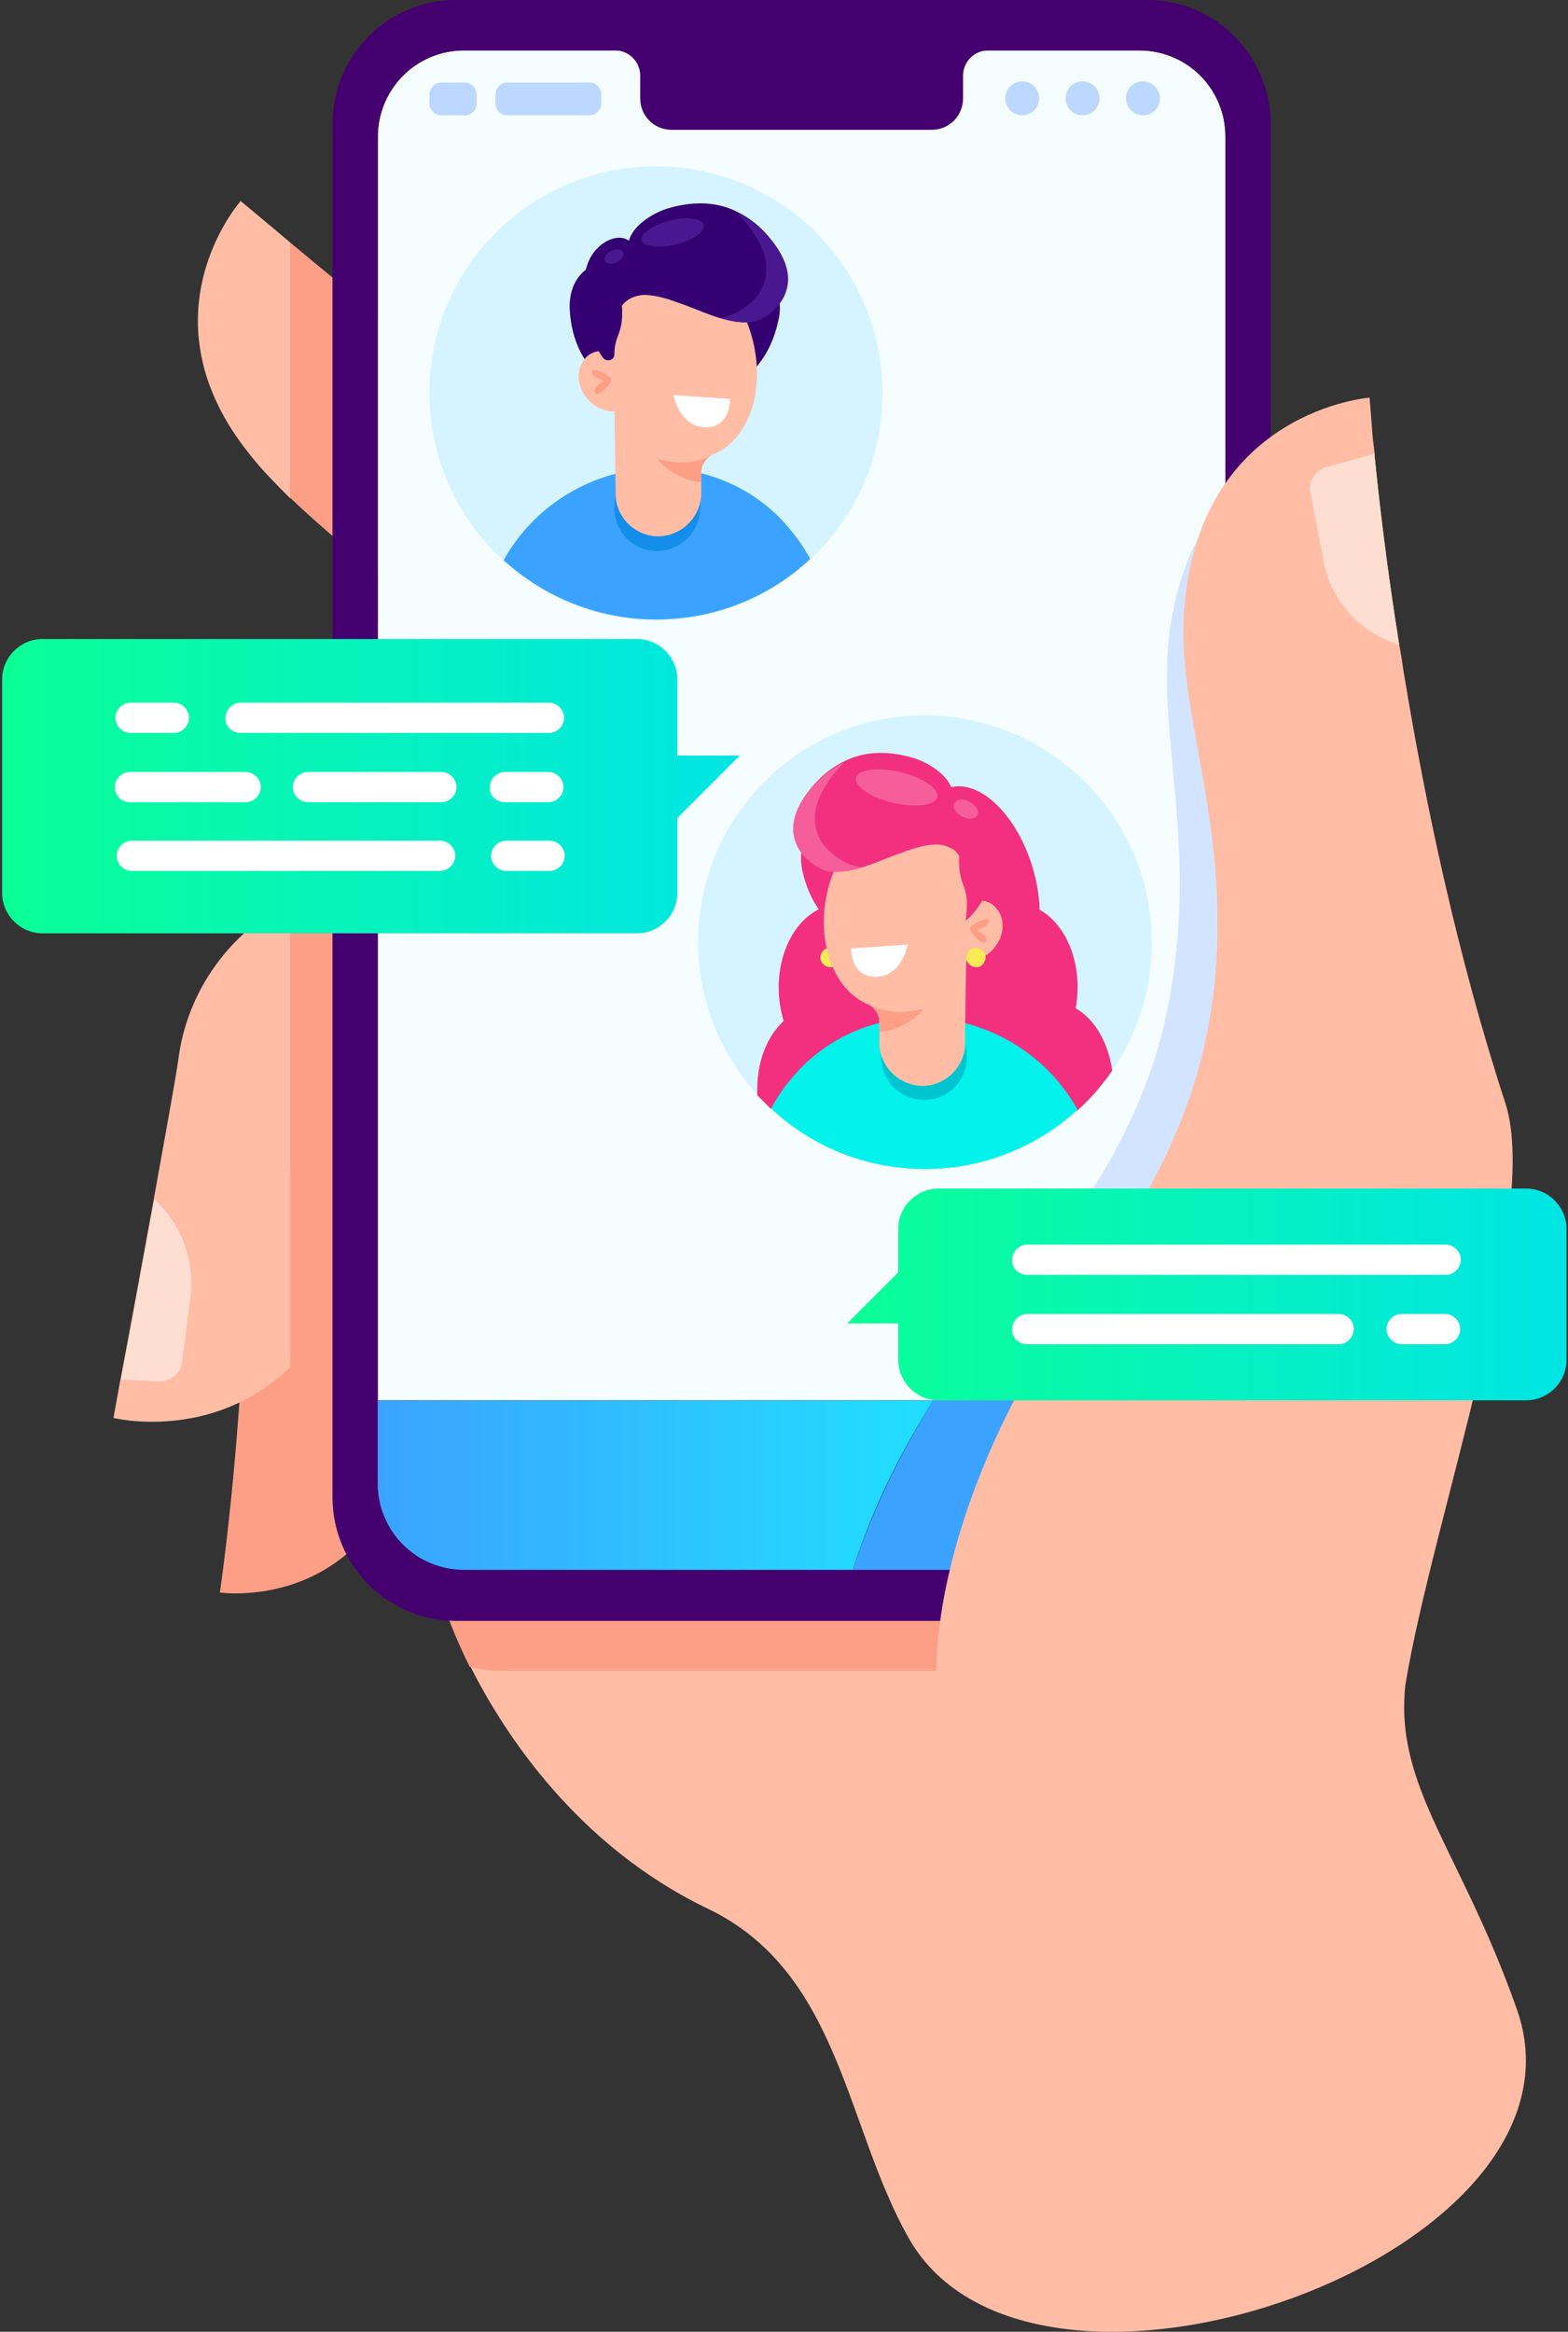 <svg width="327" height="486" viewBox="0 0 327 486" fill="none" xmlns="http://www.w3.org/2000/svg">
<rect x="0" y="0" width="327" height="486" fill="#333333" stroke="none"/>
<path d="M104.25 220.539C88.109 257.449 91.521 282.668 84.697 304.21C74.591 336.128 45.851 331.925 45.851 331.925C45.851 331.925 50.051 303.947 51.232 267.037C51.625 252.851 60.287 240.11 73.279 234.331L104.25 220.539Z" fill="#FC9F86"/>
<path d="M71.967 267.694C81.547 245.233 81.416 218.306 99.263 182.053C100.707 179.032 102.413 175.879 104.25 172.596L93.358 176.274L66.586 185.205C64.486 185.862 62.518 186.782 60.549 187.701V284.77C64.749 280.698 68.686 275.181 71.967 267.694Z" fill="#FC9F86"/>
<path d="M60.549 187.833V284.901C44.276 300.663 23.672 295.541 23.672 295.541C23.672 295.541 24.197 292.52 25.116 287.528C26.822 278.596 29.578 263.622 32.071 249.962C34.434 236.695 36.665 224.742 37.19 220.802C39.027 206.484 47.951 194.269 60.549 187.833Z" fill="#FFBDA6"/>
<path d="M84.434 125.047C97.82 119.267 111.993 112.7 126.167 105.212C127.873 104.293 129.579 103.374 131.285 102.454C125.642 98.908 120.13 95.23 114.88 91.683C104.775 84.853 95.458 78.154 87.19 71.849C86.009 70.93 84.828 70.01 83.515 69.091C77.216 64.362 67.767 56.612 60.549 50.57V103.768C65.142 108.234 70.261 112.437 75.641 117.165C78.397 119.661 81.416 122.288 84.434 125.047Z" fill="#FC9F86"/>
<path d="M50.182 41.901C50.182 41.901 28.791 66.07 52.282 94.967C54.775 98.12 57.662 101.009 60.549 103.899V50.57C54.644 45.579 50.182 41.901 50.182 41.901Z" fill="#FFBDA6"/>
<path d="M59.893 137.394C45.064 143.042 14.224 153.024 14.224 153.024C14.224 153.024 23.279 183.892 60.156 179.426C60.287 179.426 60.418 179.426 60.418 179.426V137.131C60.287 137.262 60.156 137.262 59.893 137.394Z" fill="#FFBDA6"/>
<path d="M108.712 153.55C100.445 142.91 92.177 134.635 84.434 127.542C84.303 127.673 84.04 127.673 83.909 127.805C75.641 131.351 67.898 134.504 60.549 137.262V179.557C76.297 177.587 91.783 170.757 112.256 165.765C113.699 165.371 115.274 165.109 116.718 164.715C114.093 160.643 111.468 156.965 108.712 153.55Z" fill="#FC9F86"/>
<path d="M316.325 418.748C334.567 470.238 215.406 512.008 189.553 466.56C176.298 443.311 175.248 411.13 147.689 397.863C120.261 384.728 105.038 361.085 98.213 347.556C95.064 341.382 93.751 337.31 93.751 337.31C93.751 337.31 95.982 337.048 100.051 336.654C123.935 334.289 210.025 326.671 258.844 333.37C263.175 333.895 267.243 334.683 270.918 335.471C284.829 338.624 294.015 343.615 293.097 351.102C290.734 372.381 304.645 385.648 316.325 418.748Z" fill="#FFBDA6"/>
<path d="M237.585 10.508H96.77C86.796 10.508 78.791 18.52 78.791 28.503V57.006V161.168V309.07C78.791 319.052 86.796 327.065 96.77 327.065H141.915H237.585C243.097 327.065 248.083 324.569 251.364 320.629C253.989 317.476 255.564 313.536 255.564 309.07V170.1V61.341V28.503C255.564 18.652 247.559 10.508 237.585 10.508Z" fill="#340072"/>
<path d="M255.564 28.503C255.564 18.52 247.559 10.508 237.585 10.508H96.77C86.796 10.508 78.791 18.52 78.791 28.503V291.863H255.564V28.503Z" fill="#F6FDFF"/>
<path d="M258.713 333.37C255.563 336.128 251.495 337.704 247.033 337.704H106.087C103.856 337.704 101.757 337.31 99.788 336.522C95.72 336.916 93.489 337.179 93.489 337.179C93.489 337.179 94.932 341.251 97.951 347.424C100.05 347.95 102.15 348.212 104.381 348.212H248.608C258.057 348.212 266.324 343.09 270.786 335.471C267.112 334.683 263.044 333.895 258.713 333.37Z" fill="#FC9F86"/>
<path d="M239.29 0H95.064C80.89 0 69.342 11.559 69.342 25.745V312.091C69.342 326.277 80.89 337.836 95.064 337.836H239.29C253.464 337.836 265.012 326.277 265.012 312.091V25.745C264.881 11.559 253.464 0 239.29 0ZM255.563 61.341V170.1V309.201C255.563 313.536 253.989 317.608 251.364 320.76C248.083 324.701 243.096 327.196 237.584 327.196H141.914H96.77C86.796 327.196 78.791 319.184 78.791 309.201V161.299V57.007V28.503C78.791 18.652 86.796 10.508 96.77 10.508H128.266C131.153 10.508 133.515 12.872 133.515 15.762V20.491C133.515 24.169 136.403 27.058 140.077 27.058H194.277C197.952 27.058 200.839 24.169 200.839 20.491V15.762C200.839 12.872 203.201 10.508 206.088 10.508H237.584C247.558 10.508 255.563 18.52 255.563 28.503V61.341Z" fill="#44006F"/>
<path d="M122.885 24.037H105.825C104.513 24.037 103.332 22.986 103.332 21.542V19.703C103.332 18.389 104.381 17.207 105.825 17.207H122.885C124.198 17.207 125.379 18.258 125.379 19.703V21.542C125.379 22.986 124.198 24.037 122.885 24.037Z" fill="#BDD8FF"/>
<path d="M96.901 24.037H92.045C90.733 24.037 89.552 22.986 89.552 21.542V19.703C89.552 18.389 90.602 17.207 92.045 17.207H96.901C98.213 17.207 99.394 18.258 99.394 19.703V21.542C99.394 22.986 98.344 24.037 96.901 24.037Z" fill="#BDD8FF"/>
<path d="M241.915 20.491C241.915 22.461 240.34 24.037 238.372 24.037C236.403 24.037 234.829 22.461 234.829 20.491C234.829 18.521 236.403 16.944 238.372 16.944C240.209 16.944 241.915 18.521 241.915 20.491Z" fill="#BDD8FF"/>
<path d="M213.175 24.037C215.132 24.037 216.718 22.45 216.718 20.491C216.718 18.532 215.132 16.944 213.175 16.944C211.218 16.944 209.631 18.532 209.631 20.491C209.631 22.45 211.218 24.037 213.175 24.037Z" fill="#BDD8FF"/>
<path d="M225.773 24.037C227.73 24.037 229.317 22.45 229.317 20.491C229.317 18.532 227.73 16.944 225.773 16.944C223.816 16.944 222.23 18.532 222.23 20.491C222.23 22.45 223.816 24.037 225.773 24.037Z" fill="#BDD8FF"/>
<path d="M245.721 325.226C245.459 325.357 245.196 325.489 245.065 325.62C245.196 325.489 245.459 325.357 245.721 325.226Z" fill="url(#paint0_linear_145_94)"/>
<path d="M244.015 326.014C243.753 326.145 243.49 326.145 243.359 326.277C243.49 326.145 243.753 326.014 244.015 326.014Z" fill="url(#paint1_linear_145_94)"/>
<path d="M250.183 322.073C250.052 322.205 249.921 322.336 249.79 322.468C249.921 322.336 250.052 322.205 250.183 322.073Z" fill="url(#paint2_linear_145_94)"/>
<path d="M247.296 324.307C247.033 324.438 246.902 324.569 246.64 324.701C246.902 324.569 247.165 324.438 247.296 324.307Z" fill="url(#paint3_linear_145_94)"/>
<path d="M242.178 326.54C241.915 326.54 241.784 326.671 241.521 326.671C241.653 326.671 241.915 326.671 242.178 326.54Z" fill="url(#paint4_linear_145_94)"/>
<path d="M248.74 323.256C248.609 323.387 248.346 323.518 248.215 323.65C248.477 323.518 248.609 323.387 248.74 323.256Z" fill="url(#paint5_linear_145_94)"/>
<path d="M194.671 291.863H78.791V309.201C78.791 319.184 86.796 327.196 96.77 327.196H177.873C181.285 316.294 186.666 304.735 193.752 293.308C194.015 292.913 194.277 292.388 194.671 291.863Z" fill="url(#paint6_linear_145_94)"/>
<path d="M241.522 326.802C240.997 326.934 240.472 327.065 239.947 327.065C240.472 326.934 240.997 326.934 241.522 326.802Z" fill="#BDD8FF"/>
<path d="M249.658 322.468C249.396 322.73 249.002 322.993 248.74 323.256C249.133 322.993 249.396 322.73 249.658 322.468Z" fill="#BDD8FF"/>
<path d="M248.215 323.65C247.952 323.912 247.558 324.044 247.296 324.307C247.69 324.175 247.952 323.912 248.215 323.65Z" fill="#BDD8FF"/>
<path d="M244.277 129.25C240.34 151.974 250.708 176.142 243.228 211.476C242.178 216.467 240.734 221.327 238.897 226.056C233.779 239.585 226.036 252.063 216.325 262.965C208.451 271.766 201.101 281.617 194.671 291.863H255.564V252.72V103.768C250.446 109.678 246.246 117.822 244.277 129.25Z" fill="#D2E4FF"/>
<path d="M251.364 320.76C250.971 321.285 250.577 321.68 250.183 322.074C250.577 321.548 250.971 321.154 251.364 320.76Z" fill="#BDD8FF"/>
<path d="M245.065 325.62C244.671 325.751 244.409 325.883 244.015 326.014C244.409 325.883 244.671 325.751 245.065 325.62Z" fill="#BDD8FF"/>
<path d="M243.228 326.277C242.834 326.408 242.441 326.54 242.047 326.671C242.572 326.54 242.965 326.408 243.228 326.277Z" fill="#BDD8FF"/>
<path d="M246.64 324.701C246.377 324.832 245.984 325.095 245.721 325.226C245.984 325.095 246.377 324.832 246.64 324.701Z" fill="#BDD8FF"/>
<path d="M177.873 327.196H237.585C238.241 327.196 239.028 327.196 239.684 327.065C239.028 327.196 238.372 327.196 237.716 327.196H177.873Z" fill="#BDD8FF"/>
<path d="M193.752 293.308C186.797 304.735 181.416 316.163 177.873 327.196H237.585C238.241 327.196 238.897 327.196 239.553 327.065C239.684 327.065 239.685 327.065 239.816 327.065C240.341 326.933 240.866 326.933 241.391 326.802C241.653 326.802 241.784 326.671 242.047 326.671C242.44 326.539 242.834 326.408 243.228 326.277C243.49 326.145 243.753 326.145 243.884 326.014C244.278 325.883 244.54 325.751 244.934 325.62C245.196 325.489 245.459 325.357 245.59 325.226C245.853 325.095 246.246 324.832 246.509 324.701C246.771 324.569 246.902 324.438 247.165 324.306C247.427 324.044 247.821 323.912 248.083 323.65C248.215 323.518 248.477 323.387 248.608 323.256C248.871 322.993 249.265 322.73 249.527 322.468C249.658 322.336 249.79 322.205 249.921 322.073C250.314 321.679 250.708 321.154 251.102 320.76C253.727 317.608 255.301 313.667 255.301 309.201V291.863H194.409C194.277 292.388 194.015 292.913 193.752 293.308Z" fill="#3BA3FF"/>
<path d="M293.096 351.102L282.335 344.666C260.944 377.11 229.71 393.923 210.025 382.495C189.028 370.411 191.39 331.662 210.681 293.439C216.324 282.143 223.149 271.241 230.629 261.389C242.44 245.758 250.445 227.369 252.939 207.929C257.401 172.202 244.933 149.084 247.033 126.097C250.577 85.51 285.616 82.883 285.616 82.883C285.616 82.883 285.879 85.904 286.272 91.158C286.404 92.209 286.535 93.26 286.666 94.442C286.666 94.573 286.666 94.836 286.666 94.967C287.585 104.162 289.159 117.822 291.784 134.241C291.915 135.029 292.047 135.686 292.178 136.474C292.44 137.919 292.572 139.232 292.834 140.677C297.165 166.948 303.858 199.129 313.963 229.996C321.443 253.377 298.74 316.82 293.096 351.102Z" fill="#FFBDA6"/>
<path d="M291.784 134.372C283.91 132.008 277.611 125.572 276.036 116.903L273.28 102.717C272.755 100.352 274.33 97.988 276.692 97.331L286.666 94.573C286.666 94.704 286.666 94.967 286.666 95.098C287.585 104.293 289.16 117.954 291.784 134.372Z" fill="#FFDED2"/>
<path d="M39.683 270.584L37.977 283.85C37.714 286.215 35.483 288.054 33.121 287.922L25.247 287.528C26.953 278.596 29.709 263.622 32.203 249.962C37.714 255.084 40.733 262.571 39.683 270.584Z" fill="#FFDED2"/>
<path d="M176.691 275.838L187.321 265.198V256.135C187.321 251.538 191.127 247.729 195.72 247.729H318.293C322.887 247.729 326.692 251.538 326.692 256.135V283.456C326.692 288.054 322.887 291.863 318.293 291.863H195.72C191.127 291.863 187.321 288.054 187.321 283.456V275.838H176.691Z" fill="url(#paint7_linear_145_94)"/>
<path d="M214.224 265.724H301.495C303.201 265.724 304.645 264.279 304.645 262.571C304.645 260.864 303.201 259.419 301.495 259.419H214.224C212.518 259.419 211.075 260.864 211.075 262.571C210.943 264.279 212.387 265.724 214.224 265.724Z" fill="white"/>
<path d="M292.309 280.173H301.364C303.07 280.173 304.514 278.728 304.514 277.02C304.514 275.313 303.07 273.868 301.364 273.868H292.309C290.603 273.868 289.159 275.313 289.159 277.02C289.159 278.728 290.603 280.173 292.309 280.173Z" fill="white"/>
<path d="M214.224 280.173H279.185C280.891 280.173 282.335 278.728 282.335 277.02C282.335 275.313 280.891 273.868 279.185 273.868H214.224C212.518 273.868 211.075 275.313 211.075 277.02C210.943 278.728 212.387 280.173 214.224 280.173Z" fill="white"/>
<path d="M8.843 133.19H132.859C137.453 133.19 141.258 137 141.258 141.597V157.49H154.251L141.258 170.494V186.125C141.258 190.722 137.453 194.531 132.859 194.531H8.843C4.25 194.531 0.444 190.722 0.444 186.125V141.597C0.444 137 4.25 133.19 8.843 133.19Z" fill="url(#paint8_linear_145_94)"/>
<path d="M50.182 152.762H114.487C116.193 152.762 117.636 151.317 117.636 149.609C117.636 147.902 116.193 146.457 114.487 146.457H50.182C48.476 146.457 47.032 147.902 47.032 149.609C46.901 151.317 48.345 152.762 50.182 152.762Z" fill="white"/>
<path d="M27.216 152.762H36.271C37.977 152.762 39.421 151.317 39.421 149.609C39.421 147.902 37.977 146.457 36.271 146.457H27.216C25.51 146.457 24.066 147.902 24.066 149.609C24.066 151.317 25.51 152.762 27.216 152.762Z" fill="white"/>
<path d="M91.783 175.223H27.478C25.772 175.223 24.328 176.668 24.328 178.375C24.328 180.083 25.772 181.528 27.478 181.528H91.783C93.489 181.528 94.932 180.083 94.932 178.375C94.932 176.668 93.489 175.223 91.783 175.223Z" fill="white"/>
<path d="M114.617 175.223H105.562C103.856 175.223 102.413 176.668 102.413 178.375C102.413 180.083 103.856 181.528 105.562 181.528H114.617C116.323 181.528 117.767 180.083 117.767 178.375C117.767 176.668 116.323 175.223 114.617 175.223Z" fill="white"/>
<path d="M105.3 167.21H114.355C116.061 167.21 117.505 165.765 117.505 164.058C117.505 162.35 116.061 160.905 114.355 160.905H105.3C103.594 160.905 102.15 162.35 102.15 164.058C102.019 165.765 103.463 167.21 105.3 167.21Z" fill="white"/>
<path d="M64.223 167.21H92.045C93.751 167.21 95.195 165.765 95.195 164.058C95.195 162.35 93.751 160.905 92.045 160.905H64.223C62.517 160.905 61.074 162.35 61.074 164.058C61.074 165.765 62.517 167.21 64.223 167.21Z" fill="white"/>
<path d="M27.084 167.21H51.231C52.937 167.21 54.381 165.765 54.381 164.058C54.381 162.35 52.937 160.905 51.231 160.905H27.084C25.378 160.905 23.935 162.35 23.935 164.058C23.935 165.765 25.247 167.21 27.084 167.21Z" fill="white"/>
<path d="M184.041 81.963C184.041 95.624 178.266 107.971 168.949 116.64C160.55 124.521 149.263 129.25 136.796 129.25C124.591 129.25 113.436 124.521 105.037 116.903C95.588 108.234 89.552 95.755 89.552 81.963C89.552 55.824 110.681 34.677 136.796 34.677C162.912 34.677 184.041 55.824 184.041 81.963Z" fill="#D5F4FF"/>
<path d="M162.256 67.121C160.025 76.972 153.594 79.862 153.594 79.862C153.594 79.862 156.088 71.718 153.857 67.646L153.725 67.515L159.106 57.401C160.812 58.189 163.699 61.341 162.256 67.121Z" fill="#340072"/>
<path d="M118.817 64.493C119.342 74.608 125.248 78.548 125.248 78.548C125.248 78.548 124.198 70.01 127.085 66.464L127.216 66.332L123.673 55.43C121.967 55.956 118.555 58.583 118.817 64.493Z" fill="#340072"/>
<path d="M168.949 116.509C160.55 124.39 149.264 129.118 136.796 129.118C124.592 129.118 113.437 124.39 105.038 116.771C109.893 107.971 118.292 101.403 128.266 98.776C131.153 97.988 134.303 97.594 137.453 97.594C138.109 97.594 138.765 97.594 139.421 97.594C141.783 97.725 144.014 98.119 146.245 98.645C152.544 100.221 158.319 103.505 162.781 108.102C165.274 110.729 167.374 113.488 168.949 116.509Z" fill="#3BA3FF"/>
<path d="M146.245 102.454C146.114 107.577 141.652 111.649 136.534 111.255C132.072 110.992 128.66 107.577 128.266 103.242L128.135 105.738C128.004 110.466 131.678 114.538 136.403 114.801C141.521 115.195 145.851 111.255 145.983 106.132L146.245 102.454Z" fill="#138EEA"/>
<path d="M130.628 75.921C133.122 78.679 133.778 82.226 131.416 84.459C129.054 86.56 125.117 86.035 122.623 83.277C120.13 80.518 119.998 76.578 122.361 74.345C124.592 72.243 128.004 73.163 130.628 75.921Z" fill="#FFBDA6"/>
<path d="M149.132 94.573C149.132 94.704 149.132 94.704 149.132 94.573C148.87 94.704 148.739 94.704 148.476 94.836C148.345 94.836 148.214 94.967 148.082 95.098C147.032 95.755 146.245 97.069 146.245 98.382V101.141V103.111C145.983 108.233 141.652 112.043 136.665 111.78C131.941 111.386 128.266 107.445 128.397 102.717L128.135 85.116C127.216 83.014 126.56 80.781 126.297 78.417C124.985 67.646 131.416 57.926 140.602 56.875C149.788 55.824 156.35 63.705 157.662 74.608C158.712 83.408 155.563 91.552 149.132 94.573Z" fill="#FFBDA6"/>
<path d="M127.479 79.073C127.216 78.548 126.56 78.154 125.51 77.629C124.854 77.366 124.46 77.235 124.198 77.103C123.935 77.103 123.673 77.103 123.542 77.366C123.279 78.023 124.067 78.548 124.854 78.942C125.248 79.073 125.641 79.336 125.904 79.468C125.641 79.599 125.248 79.862 124.985 80.124C124.46 80.518 124.198 80.912 124.067 81.175C123.935 81.438 123.935 81.701 124.067 81.832C124.198 81.963 124.329 82.095 124.46 82.095C124.592 82.095 124.592 82.095 124.723 82.095C124.985 81.963 125.379 81.832 125.904 81.306C126.691 80.65 127.216 79.993 127.348 79.468C127.479 79.205 127.479 79.073 127.479 79.073Z" fill="#FC9F86"/>
<path d="M148.082 95.098C147.033 95.755 146.245 97.069 146.245 98.382V100.484C143.62 100.484 139.29 98.513 137.19 95.755C138.765 96.018 141.127 96.675 143.883 96.281C145.851 96.018 147.033 95.624 148.082 95.098Z" fill="#FC9F86"/>
<path d="M140.471 82.357C140.471 82.357 141.652 88.925 147.032 89.056C152.413 89.188 152.282 83.145 152.282 83.145L140.471 82.357Z" fill="white"/>
<path d="M157.794 66.595C155.694 67.515 153.332 67.121 151.232 66.595C149.132 66.07 147.164 65.282 145.195 64.493C143.227 63.705 141.389 63.049 139.421 62.392C137.715 61.867 136.009 61.472 134.172 61.472C132.465 61.604 130.759 62.261 129.71 63.705C130.103 69.748 128.135 69.616 128.135 73.819C128.135 75.133 126.56 75.527 125.773 74.608C124.723 73.163 123.935 71.455 123.279 69.748C122.098 66.464 121.573 63.049 121.704 59.502C121.835 56.612 122.623 53.46 124.854 51.49C126.297 50.045 129.185 48.731 131.153 50.176C132.072 46.892 136.009 44.659 138.371 43.74C142.964 42.164 148.082 41.77 152.544 43.609C155.431 44.791 157.925 46.63 159.893 48.863C162.124 51.358 164.224 54.511 164.224 58.057C164.224 60.553 162.912 62.786 160.943 64.362C160.025 65.544 158.975 66.201 157.794 66.595Z" fill="#340072"/>
<path d="M140.865 50.964C137.321 51.884 134.04 51.358 133.778 50.045C133.515 48.731 136.14 46.892 139.683 45.973C143.227 45.053 146.508 45.579 146.77 46.892C147.033 48.337 144.408 50.176 140.865 50.964Z" fill="#491890"/>
<path d="M128.66 54.642C127.61 55.167 126.56 55.036 126.166 54.379C125.904 53.723 126.429 52.803 127.479 52.278C128.529 51.752 129.579 51.884 129.972 52.541C130.235 53.197 129.71 54.117 128.66 54.642Z" fill="#491890"/>
<path d="M158.188 66.727C156.088 67.646 152.938 67.121 150.051 66.201C153.07 65.938 156.219 63.837 158.057 61.472C160.156 58.583 160.288 55.167 158.975 51.884C157.794 49.125 155.826 46.498 153.726 44.397C156.219 45.447 158.188 47.155 160.025 49.125C162.256 51.621 164.356 54.773 164.356 58.189C164.356 60.684 163.175 63.049 161.337 64.625C160.288 65.676 159.238 66.332 158.188 66.727Z" fill="#491890"/>
<path d="M240.209 196.502C240.209 206.353 237.191 215.548 231.942 223.166C229.842 226.187 227.48 228.945 224.724 231.441C220.918 234.988 216.456 237.877 211.6 239.848C205.957 242.343 199.527 243.657 192.965 243.657C187.716 243.657 182.597 242.869 177.873 241.161C171.443 239.059 165.668 235.513 160.681 230.916C159.763 229.996 158.844 229.077 157.925 228.157C150.314 219.751 145.589 208.586 145.589 196.37C145.589 170.231 166.718 149.084 192.834 149.084C219.081 149.215 240.209 170.363 240.209 196.502Z" fill="#D5F4FF"/>
<path d="M215.406 181.002C218.687 192.167 216.062 202.806 209.5 204.645C203.07 206.484 195.196 198.997 191.915 187.832C188.634 176.667 191.259 166.028 197.82 164.189C204.251 162.219 212.125 169.837 215.406 181.002Z" fill="#F2307F"/>
<path d="M182.335 220.014C182.991 222.115 183.385 224.48 183.385 226.975C183.385 232.886 182.335 234.068 178.923 237.221C172.492 235.119 160.681 231.047 160.681 231.047C159.763 230.128 158.844 229.208 157.925 228.289C157.925 227.895 157.925 227.501 157.925 226.975C157.925 221.064 160.025 215.942 163.437 212.789C162.781 210.688 162.387 208.323 162.387 205.828C162.387 196.239 168.03 188.489 175.117 188.489C182.204 188.489 187.847 196.239 187.847 205.828C187.847 211.607 185.616 216.861 182.335 220.014Z" fill="#F2307F"/>
<path d="M172.23 201.362C173.28 201.887 174.461 201.493 174.854 200.442C175.379 199.391 174.986 198.209 173.936 197.815C172.886 197.29 171.705 197.684 171.311 198.735C170.786 199.654 171.18 200.836 172.23 201.362Z" fill="#F8EB55"/>
<path d="M231.942 223.166C229.842 226.187 227.48 228.945 224.724 231.441C224.724 231.441 215.8 233.411 210.944 235.513C207.926 232.36 206.745 231.835 206.745 226.187C206.745 224.611 206.876 223.166 207.138 221.721C202.545 219.094 199.264 212.92 199.264 205.696C199.264 196.108 204.907 188.358 211.994 188.358C219.081 188.358 224.724 196.108 224.724 205.696C224.724 207.272 224.592 208.717 224.33 210.162C228.267 212.395 231.154 217.255 231.942 223.166Z" fill="#F2307F"/>
<path d="M167.374 181.659C169.605 191.51 176.036 194.4 176.036 194.4C176.036 194.4 173.542 186.256 175.773 182.184L175.904 182.053L170.524 171.939C168.949 172.596 166.062 175.748 167.374 181.659Z" fill="#F2307F"/>
<path d="M210.944 179.032C210.419 189.146 204.513 193.086 204.513 193.086C204.513 193.086 205.563 184.549 202.676 181.002L202.545 180.871L206.088 169.969C207.794 170.494 211.206 173.121 210.944 179.032Z" fill="#F2307F"/>
<path d="M160.812 231.047C169.211 238.928 180.498 243.657 192.965 243.657C205.17 243.657 216.325 238.928 224.724 231.31C219.868 222.509 211.469 215.942 201.495 213.315C198.608 212.526 195.458 212.132 192.309 212.132C191.653 212.132 190.996 212.132 190.34 212.132C187.978 212.264 185.747 212.658 183.516 213.183C177.217 214.759 171.442 218.043 166.981 222.641C164.487 225.268 162.387 228.026 160.812 231.047Z" fill="#03F2EB"/>
<path d="M183.516 216.861C183.647 221.984 188.109 226.056 193.227 225.662C197.689 225.399 201.102 221.984 201.495 217.649L201.626 220.145C201.758 224.874 198.083 228.945 193.359 229.208C188.241 229.602 183.91 225.662 183.779 220.539L183.516 216.861Z" fill="#00C5D0"/>
<path d="M199.133 190.459C196.64 193.218 195.984 196.764 198.346 198.997C200.708 201.099 204.645 200.574 207.139 197.815C209.632 195.057 209.763 191.116 207.401 188.883C205.17 186.782 201.627 187.701 199.133 190.459Z" fill="#FFBDA6"/>
<path d="M180.498 209.111C180.629 209.111 180.629 209.111 180.498 209.111C180.76 209.243 180.891 209.243 181.154 209.374C181.285 209.374 181.416 209.505 181.548 209.637C182.597 210.294 183.385 211.607 183.385 212.921V215.679V217.649C183.647 222.772 187.978 226.581 192.965 226.318C197.689 225.924 201.364 221.984 201.233 217.255L201.495 199.654C202.414 197.552 203.07 195.319 203.332 192.955C204.645 182.184 198.214 172.464 189.028 171.414C179.842 170.363 173.28 178.244 171.967 189.146C171.049 197.815 174.198 206.09 180.498 209.111Z" fill="#FFBDA6"/>
<path d="M202.283 193.481C202.545 192.955 203.201 192.561 204.251 192.036C204.907 191.773 205.301 191.642 205.564 191.51C205.826 191.51 206.089 191.51 206.22 191.773C206.482 192.43 205.695 192.955 204.907 193.349C204.514 193.481 204.12 193.743 203.858 193.875C204.12 194.137 204.514 194.269 204.776 194.531C205.301 194.925 205.564 195.319 205.695 195.582C205.826 195.845 205.826 196.108 205.695 196.239C205.564 196.37 205.432 196.502 205.301 196.502C205.17 196.502 205.17 196.502 205.039 196.502C204.776 196.37 204.382 196.239 203.858 195.714C203.07 195.057 202.545 194.4 202.414 193.875C202.283 193.743 202.283 193.612 202.283 193.481Z" fill="#FC9F86"/>
<path d="M181.679 209.637C182.729 210.293 183.516 211.607 183.516 212.921V215.022C186.141 215.022 190.471 213.052 192.571 210.293C190.996 210.556 188.634 211.213 185.878 210.819C183.91 210.556 182.729 210.162 181.679 209.637Z" fill="#FC9F86"/>
<path d="M189.29 196.896C189.29 196.896 188.109 203.463 182.729 203.595C177.348 203.726 177.479 197.684 177.479 197.684L189.29 196.896Z" fill="white"/>
<path d="M171.968 181.133C174.067 182.053 176.43 181.659 178.529 181.133C180.629 180.608 182.598 179.82 184.566 179.032C186.535 178.244 188.372 177.587 190.34 176.93C192.046 176.405 193.753 176.011 195.59 176.011C197.296 176.142 199.002 176.799 200.052 178.244C199.658 185.599 202.545 183.76 201.364 191.904C203.726 190.065 205.432 187.044 206.482 184.286C207.663 181.002 208.188 177.587 208.057 174.04C207.926 171.151 207.138 167.998 204.907 166.028C203.464 164.583 200.577 163.27 198.608 164.715C197.69 161.431 193.753 159.198 191.39 158.278C186.797 156.702 181.679 156.308 177.217 158.147C174.33 159.329 171.836 161.168 169.868 163.401C167.637 165.897 165.537 169.049 165.537 172.596C165.537 175.091 166.849 177.324 168.818 178.9C169.737 180.083 170.786 180.608 171.968 181.133Z" fill="#F2307F"/>
<path d="M171.574 181.265C173.674 182.184 176.823 181.659 179.71 180.739C176.692 180.477 173.542 178.375 171.705 176.011C169.605 173.121 169.474 169.706 170.786 166.422C171.967 163.664 173.936 161.037 176.036 158.935C173.542 159.986 171.574 161.693 169.737 163.664C167.506 166.159 165.406 169.312 165.406 172.727C165.406 175.223 166.587 177.587 168.424 179.163C169.343 180.083 170.524 180.739 171.574 181.265Z" fill="#F55E9B"/>
<path d="M186.272 167.342C190.997 168.392 195.065 167.867 195.459 166.159C195.852 164.321 192.44 162.088 187.716 160.905C182.991 159.855 178.923 160.38 178.529 162.088C178.136 163.926 181.679 166.291 186.272 167.342Z" fill="#F55E9B"/>
<path d="M200.708 170.231C202.02 170.888 203.464 170.757 203.857 169.837C204.251 169.049 203.464 167.736 202.151 167.079C200.839 166.422 199.395 166.553 199.002 167.473C198.608 168.392 199.395 169.574 200.708 170.231Z" fill="#F55E9B"/>
<path d="M202.677 201.362C203.726 201.887 204.907 201.493 205.301 200.442C205.826 199.391 205.432 198.209 204.383 197.815C203.333 197.29 202.152 197.684 201.758 198.735C201.233 199.654 201.627 200.836 202.677 201.362Z" fill="#F8EB55"/>
<defs>
<linearGradient id="paint0_linear_145_94" x1="78.794" y1="325.398" x2="255.557" y2="325.398" gradientUnits="userSpaceOnUse">
<stop stop-color="#3BA3FF"/>
<stop offset="0.998" stop-color="#13FFFF"/>
</linearGradient>
<linearGradient id="paint1_linear_145_94" x1="78.786" y1="326.121" x2="255.557" y2="326.121" gradientUnits="userSpaceOnUse">
<stop stop-color="#3BA3FF"/>
<stop offset="0.998" stop-color="#13FFFF"/>
</linearGradient>
<linearGradient id="paint2_linear_145_94" x1="78.735" y1="322.239" x2="255.56" y2="322.239" gradientUnits="userSpaceOnUse">
<stop stop-color="#3BA3FF"/>
<stop offset="0.998" stop-color="#13FFFF"/>
</linearGradient>
<linearGradient id="paint3_linear_145_94" x1="78.779" y1="324.509" x2="255.558" y2="324.509" gradientUnits="userSpaceOnUse">
<stop stop-color="#3BA3FF"/>
<stop offset="0.998" stop-color="#13FFFF"/>
</linearGradient>
<linearGradient id="paint4_linear_145_94" x1="78.759" y1="326.672" x2="255.559" y2="326.672" gradientUnits="userSpaceOnUse">
<stop stop-color="#3BA3FF"/>
<stop offset="0.998" stop-color="#13FFFF"/>
</linearGradient>
<linearGradient id="paint5_linear_145_94" x1="78.764" y1="323.459" x2="255.559" y2="323.459" gradientUnits="userSpaceOnUse">
<stop stop-color="#3BA3FF"/>
<stop offset="0.998" stop-color="#13FFFF"/>
</linearGradient>
<linearGradient id="paint6_linear_145_94" x1="78.774" y1="309.537" x2="255.558" y2="309.537" gradientUnits="userSpaceOnUse">
<stop stop-color="#3BA3FF"/>
<stop offset="0.998" stop-color="#13FFFF"/>
</linearGradient>
<linearGradient id="paint7_linear_145_94" x1="326.853" y1="269.798" x2="176.735" y2="269.798" gradientUnits="userSpaceOnUse">
<stop stop-color="#00E5E5"/>
<stop offset="1" stop-color="#0BFF96"/>
</linearGradient>
<linearGradient id="paint8_linear_145_94" x1="154.311" y1="163.979" x2="0.399" y2="163.979" gradientUnits="userSpaceOnUse">
<stop stop-color="#00E5E5"/>
<stop offset="1" stop-color="#0BFF96"/>
</linearGradient>
</defs>
</svg>
